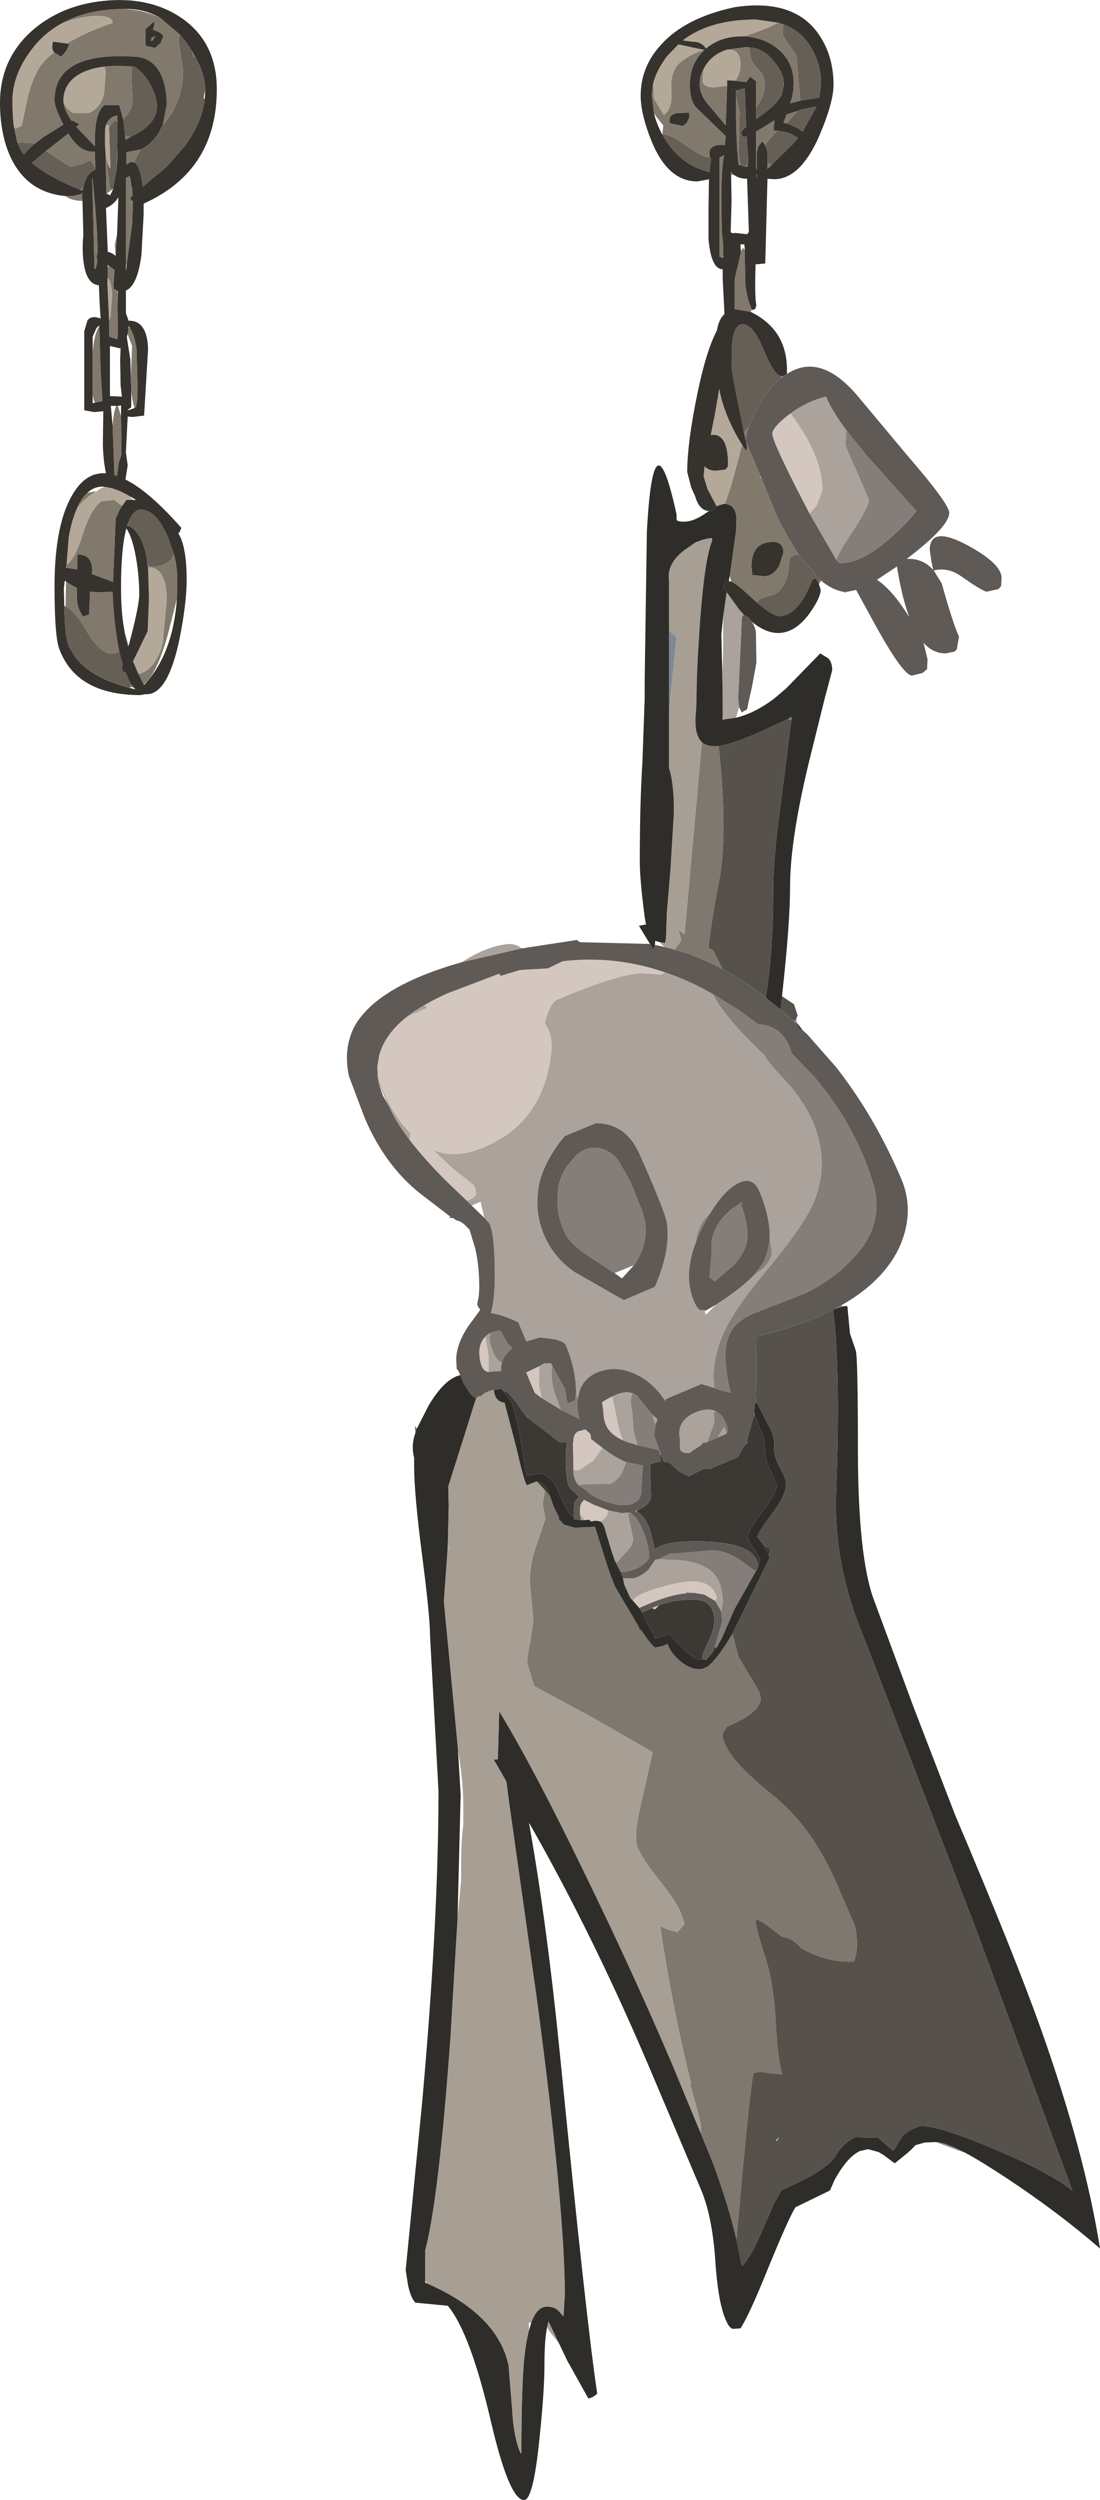 <?xml version="1.0" encoding="UTF-8" standalone="no"?>
<svg xmlns:ffdec="https://www.free-decompiler.com/flash" xmlns:xlink="http://www.w3.org/1999/xlink" ffdec:objectType="shape" height="281.8px" width="124.05px" xmlns="http://www.w3.org/2000/svg">
  <g transform="matrix(1.0, 0.0, 0.0, 1.0, 0.0, 0.0)">
    <path d="M83.9 48.75 L83.4 46.25 Q82.5 41.95 82.5 41.2 L82.55 38.85 Q82.75 36.55 83.75 36.55 84.95 36.55 86.15 39.5 87.35 42.4 88.15 42.4 L88.15 42.6 87.6 43.05 Q86.1 44.5 85.0 46.8 L84.45 48.1 83.9 48.75 M88.35 2.75 Q90.3 3.45 91.4 5.25 92.6 7.15 92.6 9.45 L92.4 11.0 90.25 11.35 89.8 6.2 89.05 5.15 Q88.25 4.1 88.25 3.65 L88.35 2.75 M85.25 12.2 L85.55 11.7 Q86.25 10.65 86.25 9.6 86.25 8.45 85.4 7.7 84.55 6.95 84.55 5.55 L84.55 5.35 Q86.15 5.45 87.3 6.95 88.35 8.2 88.4 9.3 L88.15 10.7 Q87.55 11.8 86.0 12.9 L85.25 13.45 85.25 12.2 M83.0 10.8 L83.0 10.65 83.05 10.2 84.0 9.95 84.0 10.15 84.15 14.3 Q83.6 14.75 83.6 14.95 L83.7 15.4 84.05 15.4 84.2 15.35 84.4 18.1 84.35 18.45 84.1 18.8 83.55 18.65 Q83.25 17.85 83.3 16.25 L83.35 15.55 83.35 13.7 83.4 12.6 83.0 10.8 M88.7 13.9 L89.95 12.5 90.35 12.35 92.1 12.0 90.5 14.85 90.0 14.45 88.7 13.9 M86.3 16.4 Q86.7 15.6 87.7 14.75 88.8 14.85 89.4 15.2 L90.0 15.55 89.35 16.3 87.05 18.55 86.55 18.4 86.55 18.3 86.55 17.1 86.3 16.4 M74.7 15.1 Q75.65 15.2 77.0 16.15 79.2 17.7 79.8 17.7 L80.05 17.7 80.15 17.8 80.2 17.85 80.0 19.4 Q76.75 18.6 74.95 15.6 L74.65 15.1 74.7 15.1 M85.4 67.95 L85.4 67.9 Q85.4 67.4 87.2 67.05 89.0 66.2 89.0 63.05 89.45 62.4 90.1 62.55 L92.5 65.35 92.5 65.45 92.35 65.8 92.0 65.2 91.6 65.35 Q90.05 69.45 87.85 69.45 87.2 69.45 85.4 67.95 M20.3 3.9 L21.1 4.9 21.65 5.75 21.8 6.4 22.0 6.35 Q23.15 8.4 23.15 10.15 L23.0 10.8 22.95 11.1 23.0 11.1 23.1 11.1 Q22.8 13.8 20.85 16.45 L18.9 18.7 16.1 21.05 Q15.8 18.6 15.1 18.3 L15.85 16.85 Q17.05 16.3 17.9 14.95 L18.35 14.1 Q20.65 11.55 20.65 7.9 L20.15 4.75 Q20.15 4.15 20.3 3.9 M1.95 16.05 L4.0 16.15 Q3.1 16.85 2.7 17.45 L2.3 16.85 1.95 16.05 M13.9 13.5 L14.0 13.35 Q14.95 12.25 14.95 11.4 L14.8 8.5 14.9 7.5 15.15 7.5 Q16.3 8.25 17.05 9.7 17.7 10.95 17.7 12.0 17.7 13.8 15.45 15.05 L14.7 15.45 14.1 15.25 13.9 13.5 M5.2 17.0 Q7.8 18.8 8.05 18.8 L9.2 18.5 Q10.05 18.1 10.2 18.05 L10.75 18.9 10.75 19.15 Q9.7 19.5 9.4 21.15 9.15 21.3 9.05 21.4 5.45 19.95 3.6 18.35 L5.2 17.0 M12.3 14.35 L12.9 13.55 13.25 13.7 13.25 16.3 13.15 16.4 13.25 16.85 13.1 19.5 13.0 19.9 12.75 21.3 12.4 21.3 11.9 17.3 11.9 16.7 Q11.95 18.4 12.45 19.0 L12.3 14.35 M14.9 21.25 L14.75 21.05 14.7 20.5 14.7 20.15 14.9 21.25 M10.45 20.2 L10.4 20.25 10.4 20.15 10.4 20.05 10.45 20.2 M14.45 59.25 L14.4 59.1 Q15.0 57.3 16.1 57.45 L16.35 57.5 16.85 57.7 Q18.05 58.4 19.0 60.7 L19.65 62.55 19.5 62.75 Q18.85 63.9 16.85 63.9 L16.6 63.45 16.5 62.7 Q15.95 59.9 14.45 59.25 M7.25 68.3 L7.4 68.35 Q8.45 68.8 9.7 71.0 11.25 73.7 12.65 73.7 L13.45 73.45 13.85 74.95 13.75 75.2 Q13.75 75.6 13.9 75.7 L14.15 75.8 14.75 77.1 14.75 77.15 14.7 77.45 14.65 77.55 Q10.35 76.45 8.55 74.15 L8.5 74.1 7.8 72.95 Q7.3 71.9 7.25 68.3" fill="#665f56" fill-rule="evenodd" stroke="none"/>
    <path d="M84.8 34.9 L84.65 35.15 82.85 34.85 82.85 31.45 83.5 28.7 83.55 28.3 83.8 27.95 84.0 28.15 84.0 28.9 84.05 31.95 Q84.2 33.6 84.8 34.9 M92.6 65.45 L92.35 65.85 92.35 65.8 92.5 65.45 92.5 65.35 92.6 65.45 M81.1 43.9 L81.1 43.85 81.15 43.95 81.1 43.9 M83.7 50.15 L84.05 50.7 84.15 50.8 84.25 50.45 84.15 49.8 85.75 53.65 85.75 53.8 85.85 53.85 87.6 58.15 Q88.9 60.7 90.1 62.55 89.45 62.4 89.0 63.05 89.0 66.2 87.2 67.05 85.4 67.4 85.4 67.9 L85.4 67.95 83.9 66.6 Q82.95 65.75 82.45 65.55 L82.3 64.9 83.0 59.9 83.05 58.25 Q82.85 56.85 81.75 56.8 L82.4 54.9 83.35 51.45 83.55 50.6 83.7 50.15 M84.1 49.7 L83.9 48.75 84.45 48.1 Q84.1 49.05 84.1 49.7 M88.15 42.4 L88.35 42.4 88.15 42.6 88.15 42.4 M88.35 2.75 L88.25 3.65 Q88.25 4.1 89.05 5.15 L89.8 6.2 90.25 11.35 89.1 11.65 Q89.5 10.65 89.5 9.35 89.5 6.95 87.65 5.45 86.05 4.2 83.85 4.1 86.4 3.3 87.75 2.55 L88.35 2.75 M84.55 5.35 L84.55 5.55 Q84.55 6.95 85.4 7.7 86.25 8.45 86.25 9.6 86.25 10.65 85.55 11.7 L85.25 12.2 85.25 9.15 84.6 8.65 84.15 9.25 82.9 9.1 Q83.5 8.4 83.5 7.2 83.5 5.5 81.95 5.6 L84.2 5.3 84.55 5.35 M88.15 10.7 L88.4 9.3 88.4 9.45 88.15 10.7 M82.0 9.65 L81.85 14.15 80.1 12.05 Q78.9 10.8 78.9 9.45 78.9 8.6 79.35 7.75 L79.25 8.65 79.25 9.25 Q79.45 9.85 80.55 9.85 L82.0 9.65 M83.0 10.65 L83.0 10.2 83.05 10.2 83.0 10.65 M84.35 18.45 L84.3 18.8 84.1 18.8 84.35 18.45 M83.55 18.65 L83.3 18.55 Q83.1 17.35 83.0 13.45 L83.0 10.8 83.4 12.6 83.35 13.7 83.35 15.55 83.3 16.25 Q83.25 17.85 83.55 18.65 M88.7 13.9 L88.35 13.85 88.7 12.9 89.95 12.5 88.7 13.9 M86.3 16.4 L86.0 15.95 Q85.45 16.35 85.35 17.25 L85.35 18.3 85.35 19.2 85.25 18.9 85.25 14.85 87.35 13.55 87.25 14.45 Q87.25 14.85 87.35 14.8 L87.4 14.7 87.7 14.75 Q86.7 15.6 86.3 16.4 M87.05 18.55 L86.55 19.05 86.55 18.4 87.05 18.55 M81.4 29.0 L81.15 28.95 81.15 17.75 81.65 17.5 Q81.35 19.1 81.35 22.55 L81.4 26.0 81.55 27.55 81.55 28.9 81.4 29.0 M79.35 5.6 L79.45 5.65 Q77.8 7.1 77.8 9.6 77.8 11.5 78.65 12.25 L81.85 15.35 81.8 15.8 81.75 16.35 Q80.0 16.2 80.0 17.3 L80.05 17.7 79.8 17.7 Q79.2 17.7 77.0 16.15 75.65 15.2 74.7 15.1 L74.8 14.15 74.05 13.2 73.75 12.8 73.5 10.7 73.65 9.45 73.65 9.5 73.75 11.1 74.85 12.95 Q75.9 12.25 75.7 10.05 75.55 7.8 77.0 6.8 77.8 6.2 79.35 5.6 M82.45 19.7 L82.4 19.35 82.75 19.7 82.45 19.7 M85.3 19.75 L85.35 19.6 85.35 20.15 85.3 19.75 M87.85 63.8 L88.35 62.3 Q88.35 60.8 86.55 61.15 84.75 61.45 84.75 63.9 L84.85 64.8 86.1 64.95 Q87.2 64.95 87.85 63.8 M77.6 12.7 L76.35 12.75 Q75.5 12.9 75.5 13.55 L75.55 13.95 75.55 13.9 77.0 14.2 77.45 13.85 77.75 13.2 Q77.75 12.55 77.6 12.7 M20.3 3.9 Q20.15 4.15 20.15 4.75 L20.65 7.9 Q20.65 11.55 18.35 14.1 L18.8 11.8 Q18.8 10.05 18.3 8.75 17.45 6.6 15.4 6.4 6.15 5.75 6.15 11.3 6.15 12.1 7.15 14.05 L4.9 15.45 4.0 16.15 1.95 16.05 1.55 14.25 1.8 14.5 2.45 14.15 3.15 10.85 Q3.6 9.1 4.3 7.85 4.85 6.85 6.1 5.9 L6.9 6.4 7.5 5.7 7.8 5.0 7.5 4.9 9.2 4.0 Q11.05 3.1 12.7 2.6 12.7 1.8 10.95 1.8 9.2 1.8 7.1 2.6 L6.75 2.75 Q9.65 1.05 13.95 1.0 16.2 1.1 18.05 2.0 L20.3 3.9 M15.85 16.85 L15.1 18.3 14.75 18.25 14.25 18.55 14.25 17.15 15.85 16.85 M23.0 11.1 L22.95 11.1 23.0 10.8 23.0 11.1 M22.0 6.35 L21.8 6.4 21.65 5.75 22.0 6.35 M9.3 22.65 Q7.95 22.6 7.4 22.1 L8.2 22.1 9.05 21.9 Q9.2 21.85 9.3 21.75 L9.25 21.95 9.3 22.65 M17.05 4.65 L17.05 4.3 17.35 4.1 17.65 4.15 17.45 4.15 17.25 4.55 17.05 4.65 M17.4 2.8 L17.4 2.4 16.9 2.85 16.4 3.3 16.4 5.15 17.5 5.4 18.1 4.85 18.4 4.15 Q18.4 3.75 17.25 3.35 L17.4 2.8 M11.8 7.5 Q13.15 7.35 14.9 7.5 L14.8 8.5 14.95 11.4 Q14.95 12.25 14.0 13.35 L13.9 13.5 13.45 11.85 11.8 11.85 Q10.7 12.6 10.7 15.9 L10.7 16.5 8.6 14.3 8.95 14.0 8.2 13.6 8.1 13.65 Q7.15 12.3 7.15 11.35 L7.15 11.1 7.2 11.6 Q7.45 12.3 8.3 12.75 L9.95 12.75 Q11.35 12.25 11.75 10.5 L11.9 8.1 11.8 7.5 M14.7 15.45 L14.15 15.8 14.1 15.25 14.7 15.45 M5.2 17.0 L5.85 16.5 7.7 15.05 Q8.95 17.1 10.45 17.1 L10.7 17.1 10.75 18.9 10.2 18.05 Q10.05 18.1 9.2 18.5 L8.05 18.8 Q7.8 18.8 5.2 17.0 M9.4 21.15 L9.3 21.5 9.05 21.4 Q9.15 21.3 9.4 21.15 M13.25 13.7 L12.9 13.55 12.3 14.35 12.25 14.1 11.95 14.1 Q12.3 13.15 13.25 13.0 L13.25 13.7 M11.9 16.7 L11.9 17.3 12.4 21.3 12.75 21.3 12.75 21.35 Q12.55 21.4 12.4 21.55 L12.0 21.85 11.9 17.3 11.8 16.0 11.85 14.5 11.9 14.3 11.9 16.35 11.9 16.7 M13.1 19.5 L13.25 16.85 13.25 16.9 13.25 17.65 13.1 19.5 M14.2 29.95 L14.2 20.05 14.65 19.85 14.7 20.15 14.7 20.5 14.75 21.05 14.9 21.25 14.95 22.05 14.65 22.4 15.0 22.7 14.9 25.25 14.3 29.75 14.2 29.95 M10.4 20.25 L10.45 20.2 Q11.0 25.6 11.0 28.35 L11.0 28.5 10.9 28.9 10.95 29.3 11.0 29.35 10.8 30.3 10.65 30.3 10.4 20.25 M13.05 28.85 L12.95 27.6 13.2 26.4 13.05 28.6 13.05 28.85 M12.25 29.95 L12.55 30.15 12.85 30.4 12.9 30.65 12.8 32.15 12.85 32.6 13.05 32.65 13.15 32.75 13.25 32.8 13.3 33.25 13.25 34.4 13.3 37.8 13.2 38.25 12.35 37.95 12.3 37.45 12.3 36.1 12.45 35.85 12.65 33.15 Q12.55 31.85 12.15 31.25 L12.15 31.3 12.15 30.2 12.25 29.95 M11.25 36.7 L11.3 36.65 11.2 36.75 11.35 41.8 11.55 45.2 10.7 45.4 Q10.5 45.0 10.45 44.35 L10.45 39.85 Q10.6 37.55 11.25 36.7 M14.5 36.95 L14.65 36.95 Q15.2 37.85 15.4 39.35 L15.5 42.95 15.5 44.9 15.35 45.85 15.15 45.95 Q14.9 45.1 14.8 44.1 L14.8 43.85 14.75 42.5 14.9 39.0 14.65 38.35 14.4 37.7 14.4 37.6 14.5 36.95 M13.1 45.75 L13.3 45.75 13.65 46.9 13.7 51.2 13.4 52.15 13.2 53.65 12.9 53.55 12.7 48.0 Q12.8 46.45 13.1 45.75 M9.85 55.55 L10.65 55.4 10.85 55.4 Q9.55 56.15 8.7 57.25 9.2 56.1 9.85 55.55 M14.75 56.35 L14.75 56.25 14.75 56.15 15.0 56.35 14.75 56.35 M7.5 63.7 Q8.55 62.85 9.3 60.3 10.15 57.55 11.4 56.5 L12.9 56.35 13.4 56.75 13.8 57.0 13.55 57.35 13.05 58.45 12.75 65.6 10.35 64.7 10.4 64.2 Q10.35 62.5 8.75 62.5 L8.7 64.2 7.5 64.0 7.5 63.7 M16.6 63.45 L16.85 63.9 Q18.85 63.9 19.5 62.75 L19.65 62.55 Q20.0 64.0 20.0 65.4 L19.95 67.5 18.95 71.45 Q17.7 76.0 16.2 77.15 L15.6 75.95 Q16.8 75.75 17.6 74.35 18.4 73.0 18.4 71.85 L18.8 67.6 Q18.8 63.95 16.7 63.95 L16.7 64.05 16.6 63.45 M7.4 68.35 L7.4 67.95 7.45 65.55 8.15 66.0 8.65 66.25 8.7 67.8 Q8.85 68.85 9.4 69.5 L10.05 69.25 10.15 66.7 11.15 66.75 12.7 66.7 Q12.8 69.55 13.25 72.35 L13.45 73.45 12.65 73.7 Q11.25 73.7 9.7 71.0 8.45 68.8 7.4 68.35 M14.75 77.1 L15.1 77.5 14.7 77.45 14.75 77.15 14.75 77.1 M13.9 70.3 L14.1 71.35 14.5 72.8 14.45 72.9 14.1 71.6 13.9 70.3" fill="#82796d" fill-rule="evenodd" stroke="none"/>
    <path d="M80.8 57.05 L79.8 55.15 79.35 53.7 79.45 52.55 Q79.9 53.05 80.7 53.05 L81.7 52.95 Q82.1 52.8 82.1 52.3 82.1 49.1 80.5 49.0 L80.15 49.05 80.6 46.8 81.1 43.9 81.15 43.95 81.2 44.3 Q81.85 47.2 83.7 50.15 L83.55 50.6 83.35 51.45 82.4 54.9 81.75 56.8 81.6 56.8 80.8 57.05 M83.85 4.1 L83.65 4.1 Q81.25 4.1 79.65 5.45 L79.65 5.5 79.4 5.2 Q78.95 4.7 78.1 4.7 L77.3 4.6 77.0 4.55 Q80.05 2.2 85.25 2.2 L87.75 2.55 Q86.4 3.3 83.85 4.1 M81.95 5.6 Q83.5 5.5 83.5 7.2 83.5 8.4 82.9 9.1 L82.0 9.05 82.0 9.65 80.55 9.85 Q79.45 9.85 79.25 9.25 L79.25 8.65 79.35 7.75 79.65 7.25 Q80.45 6.1 81.95 5.6 M79.35 5.6 Q77.8 6.2 77.0 6.8 75.55 7.8 75.7 10.05 75.9 12.25 74.85 12.95 L73.75 11.1 73.65 9.5 73.65 9.45 Q74.0 7.95 75.25 6.3 L76.5 5.0 78.1 5.35 79.35 5.6 M6.75 2.75 L7.1 2.6 Q9.2 1.8 10.95 1.8 12.7 1.8 12.7 2.6 11.05 3.1 9.2 4.0 L7.5 4.9 6.0 4.7 Q5.9 4.75 5.9 5.5 L6.05 5.85 6.1 5.9 Q4.85 6.85 4.3 7.85 3.6 9.1 3.15 10.85 L2.45 14.15 1.8 14.5 1.55 14.25 Q1.4 13.0 1.4 11.35 1.4 8.45 3.55 5.6 4.85 3.85 6.75 2.75 M11.8 7.5 L11.9 8.1 11.75 10.5 Q11.35 12.25 9.95 12.75 L8.3 12.75 Q7.45 12.3 7.2 11.6 L7.15 11.1 Q7.25 9.8 8.15 8.95 9.35 7.8 11.8 7.5 M11.95 14.1 L12.25 14.1 12.3 14.35 12.45 19.0 Q11.95 18.4 11.9 16.7 L11.9 16.35 11.9 14.3 11.95 14.1 M12.3 36.1 L12.1 31.8 12.15 31.3 12.15 31.25 Q12.55 31.85 12.65 33.15 L12.45 35.85 12.3 36.1 M10.85 55.4 L10.9 55.4 Q11.35 54.95 11.9 54.9 13.05 55.0 14.75 56.0 L14.75 56.15 14.75 56.25 14.75 56.35 14.25 56.35 13.8 57.0 13.4 56.75 12.9 56.35 11.4 56.5 Q10.15 57.55 9.3 60.3 8.55 62.85 7.5 63.7 L7.75 60.55 Q8.1 58.55 8.7 57.25 9.55 56.15 10.85 55.4 M16.7 64.05 L16.7 63.95 Q18.8 63.95 18.8 67.6 L18.4 71.85 Q18.4 73.0 17.6 74.35 16.8 75.75 15.6 75.95 L15.0 74.55 16.65 71.15 16.8 67.45 16.7 64.05" fill="#b4a998" fill-rule="evenodd" stroke="none"/>
    <path d="M89.15 46.6 L89.65 47.3 Q92.75 51.65 92.75 55.25 L92.1 57.0 91.3 57.9 90.65 56.65 Q87.1 49.8 87.1 48.9 87.1 48.2 88.75 46.9 L89.15 46.6 M75.0 109.6 L74.6 109.85 72.4 109.7 Q69.6 109.8 62.8 112.7 62.1 113.0 61.45 115.2 L61.45 115.35 61.9 116.15 Q62.65 117.9 61.55 121.7 60.45 125.4 57.45 127.7 56.15 128.65 54.5 129.35 51.45 130.65 48.9 129.65 L51.0 131.65 53.45 133.6 Q53.75 134.35 53.65 134.7 53.5 135.0 52.8 135.3 L52.65 135.35 50.35 133.15 Q47.8 130.6 46.2 128.5 L46.25 127.75 45.65 127.05 Q43.75 124.8 42.7 121.65 L42.6 121.4 42.55 120.25 42.75 119.0 Q43.4 116.55 45.9 114.6 L48.15 113.6 47.85 113.3 Q49.05 112.6 50.5 111.95 L56.3 109.75 56.45 110.0 58.6 109.35 59.15 109.3 61.8 109.15 63.45 108.35 Q69.3 107.65 75.0 109.6 M69.05 157.4 L69.55 159.8 Q69.75 161.15 70.25 162.35 68.8 161.7 68.35 160.65 68.05 160.0 68.05 159.2 L67.9 158.05 Q68.5 157.65 69.05 157.4 M60.8 154.0 L60.8 156.25 61.1 157.6 60.3 157.0 59.4 154.85 59.45 154.65 60.8 154.0 M64.65 165.55 L64.65 164.45 64.6 162.6 64.65 162.6 Q64.65 161.25 65.65 161.25 66.0 160.95 66.3 161.4 66.65 161.55 66.65 162.1 L66.65 162.2 67.95 163.2 66.9 164.65 65.25 165.75 Q64.8 165.75 64.65 165.55 M65.4 170.65 L65.4 170.15 Q65.4 169.6 65.7 169.25 L65.95 169.1 66.95 169.6 68.6 170.25 Q68.5 171.15 67.7 171.5 L67.2 171.4 66.6 171.5 66.55 171.35 66.3 171.3 65.95 171.35 65.65 171.0 65.4 170.65 M55.1 154.65 Q54.6 154.6 54.35 154.05 54.05 153.35 54.05 152.35 54.1 151.25 54.75 150.65 L54.75 150.7 55.1 152.8 55.1 154.65 M73.55 181.25 L73.75 181.15 74.3 180.95 73.95 181.35 73.8 181.4 73.55 181.25 M71.35 180.4 Q72.0 179.5 75.65 178.6 80.25 177.45 80.85 180.15 L80.65 180.45 79.45 179.75 78.35 179.55 77.4 179.4 77.35 179.55 77.35 179.6 Q75.2 179.8 72.1 181.25 L71.35 180.4" fill="#d3c7c0" fill-rule="evenodd" stroke="none"/>
    <path d="M83.35 79.7 L83.0 80.9 81.6 81.1 81.5 80.75 81.5 78.75 81.45 75.85 81.55 73.75 81.55 69.5 81.95 66.75 83.4 68.75 83.9 69.3 Q83.65 69.35 83.65 70.05 L83.25 78.75 83.25 78.8 83.35 79.7 M51.75 154.65 L51.65 154.45 51.7 154.55 51.75 154.65 M54.15 147.65 L53.8 147.1 53.8 146.95 54.0 146.05 53.85 146.85 53.85 147.15 54.15 147.65 M52.1 108.45 Q54.6 106.8 56.95 106.45 58.05 106.25 58.85 106.9 L52.1 108.45 M91.3 57.9 L92.1 57.0 92.75 55.25 Q92.75 51.65 89.65 47.3 L89.15 46.6 Q90.95 45.25 93.15 44.7 93.85 46.35 95.45 48.5 L95.35 50.05 Q95.35 50.45 96.7 53.3 L98.0 56.35 Q98.0 57.15 95.8 60.45 94.8 61.95 94.3 63.1 L91.3 57.9 M52.65 135.35 L52.8 135.3 Q53.5 135.0 53.65 134.7 53.75 134.35 53.45 133.6 L51.0 131.65 48.9 129.65 Q51.45 130.65 54.5 129.35 56.15 128.65 57.45 127.7 60.45 125.4 61.55 121.7 62.65 117.9 61.9 116.15 L61.45 115.35 61.45 115.2 Q62.1 113.0 62.8 112.7 69.6 109.8 72.4 109.7 L74.6 109.85 75.0 109.6 Q77.7 110.5 80.4 112.05 81.55 114.45 85.9 118.65 L86.25 118.95 Q86.55 119.7 88.65 121.9 L89.2 122.5 Q90.75 124.4 91.65 126.4 93.65 131.2 91.7 135.65 90.6 138.2 86.45 143.2 L85.55 144.3 Q82.3 148.3 81.3 151.0 80.25 153.65 80.55 156.45 L79.1 156.0 75.1 157.7 75.0 157.9 Q73.75 155.95 71.9 155.0 69.8 153.95 67.95 154.5 66.0 155.0 65.35 156.8 L65.15 157.7 64.95 157.05 Q65.0 154.5 63.8 151.6 63.6 151.2 62.5 150.95 L60.9 150.75 59.35 151.2 58.45 149.05 Q56.7 148.2 55.35 148.0 55.8 146.6 55.8 143.65 55.8 139.3 55.2 137.9 L54.6 137.25 54.6 137.2 54.2 135.45 53.4 135.8 53.2 135.9 52.65 135.35 M47.85 113.3 L48.15 113.6 45.9 114.6 Q46.75 113.9 47.85 113.3 M42.6 121.4 L42.7 121.65 Q43.75 124.8 45.65 127.05 L46.25 127.75 46.2 128.5 Q44.6 126.4 43.9 124.75 L43.65 124.35 42.7 122.05 42.6 121.4 M72.0 129.8 L71.45 128.85 Q69.9 126.6 67.2 126.6 L63.7 128.05 Q62.7 129.2 62.05 130.4 60.8 132.5 60.65 134.6 60.4 136.9 61.35 139.2 62.45 141.75 64.75 143.35 L70.35 146.55 73.85 145.05 Q75.55 141.15 75.25 138.25 L75.2 137.8 Q75.05 136.85 73.1 132.3 L72.0 129.8 M80.1 136.75 Q78.85 137.85 78.55 139.55 L78.5 139.95 78.45 140.1 Q77.05 143.8 78.25 146.65 78.6 147.45 78.9 147.65 L79.55 147.7 79.5 147.9 79.6 148.2 80.75 147.05 Q83.4 145.35 84.85 143.9 L85.1 143.65 Q86.8 142.6 87.05 141.3 L86.8 139.5 Q86.85 137.2 85.65 134.3 84.9 132.55 83.3 133.35 81.8 134.05 80.25 136.5 L80.1 136.75 M73.55 159.45 L74.15 159.95 73.95 160.55 73.8 160.25 73.55 159.45 M71.35 157.05 Q70.95 157.8 71.3 159.15 L71.45 161.25 71.9 162.9 70.75 162.55 70.25 162.35 Q69.75 161.15 69.55 159.8 L69.05 157.4 Q70.45 156.7 71.35 157.05 M79.75 162.55 L79.45 162.65 79.45 162.5 79.05 162.9 77.7 163.8 Q76.9 163.8 76.7 163.4 L76.65 162.95 76.7 162.35 Q76.2 160.3 78.2 159.3 79.75 158.6 80.7 159.05 L80.5 159.25 80.55 159.8 80.55 160.05 80.55 160.4 79.75 162.55 M81.95 161.55 L81.75 161.7 80.9 162.05 81.65 160.85 81.7 161.0 81.95 161.55 M60.8 154.0 L61.3 153.7 62.1 153.65 62.2 153.8 62.3 154.0 Q62.0 155.1 62.55 157.0 L63.25 158.9 61.1 157.6 60.8 156.25 60.8 154.0 M67.95 163.2 L68.5 163.6 Q69.6 164.4 70.6 164.8 L70.4 165.35 Q70.0 166.65 68.85 167.25 L65.6 167.3 65.25 167.4 Q64.75 166.9 64.65 165.95 L64.65 165.55 Q64.8 165.75 65.25 165.75 L66.9 164.65 67.95 163.2 M65.5 171.35 L65.4 170.65 65.65 171.0 65.95 171.35 65.5 171.35 M65.7 169.25 L65.85 169.05 65.95 169.1 65.7 169.25 M68.6 170.25 L70.1 170.55 70.95 170.5 71.2 170.6 70.8 170.55 71.4 173.45 Q71.4 174.25 70.45 175.1 L69.5 176.2 69.35 175.95 69.0 174.95 68.3 172.65 Q68.1 171.75 67.7 171.5 68.5 171.15 68.6 170.25 M70.25 177.9 L71.45 177.9 Q72.3 177.7 73.15 176.9 L73.9 175.8 74.25 175.75 75.25 175.8 Q79.1 175.8 80.55 177.45 81.5 178.55 81.5 180.6 L81.35 181.65 80.65 180.45 80.85 180.15 Q80.25 177.45 75.65 178.6 72.0 179.5 71.35 180.4 L71.15 180.2 70.95 179.85 70.35 178.5 70.35 178.35 70.25 177.9 M71.9 170.45 L71.6 170.35 71.8 170.3 71.9 170.45 M56.6 153.6 L56.5 154.1 56.5 154.55 55.45 154.6 55.1 154.65 55.1 152.8 54.75 150.7 54.75 150.65 Q54.95 150.4 55.3 150.25 55.05 151.05 55.55 152.25 55.95 153.2 56.3 153.4 L56.6 153.6 M59.4 154.85 L59.3 154.7 59.45 154.65 59.4 154.85 M80.5 185.8 L80.6 185.65 80.5 185.8 M77.35 179.55 L77.4 179.4 78.35 179.55 77.6 179.55 77.4 179.55 77.35 179.55" fill="#aba29c" fill-rule="evenodd" stroke="none"/>
    <path d="M95.55 66.7 L95.25 66.8 95.1 66.7 95.5 66.7 95.55 66.7 M94.3 63.1 Q94.8 61.95 95.8 60.45 98.0 57.15 98.0 56.35 L96.7 53.3 Q95.35 50.45 95.35 50.05 L95.45 48.5 97.7 51.3 103.35 57.6 Q102.25 59.05 100.35 60.7 97.15 63.5 94.7 63.5 L94.3 63.1 M64.95 157.05 L65.15 157.7 Q65.0 158.7 65.35 159.95 L63.25 158.9 62.55 157.0 Q62.0 155.1 62.3 154.0 L62.9 155.1 63.7 156.5 63.9 157.65 Q63.9 158.0 64.15 158.15 L64.85 157.85 64.95 157.05 M80.55 156.45 Q80.25 153.65 81.3 151.0 82.3 148.3 85.55 144.3 L86.45 143.2 Q90.6 138.2 91.7 135.65 93.65 131.2 91.65 126.4 90.75 124.4 89.2 122.5 L88.65 121.9 Q86.55 119.7 86.25 118.95 L85.9 118.65 Q81.55 114.45 80.4 112.05 L83.4 113.9 85.5 115.45 Q88.4 115.6 89.3 118.75 L91.85 121.4 Q95.25 125.4 97.25 130.05 98.55 133.15 98.8 134.85 99.15 138.3 96.9 141.05 94.4 144.05 90.85 145.75 L89.1 146.45 85.5 147.85 Q82.95 148.8 82.25 150.45 81.3 152.5 82.4 157.0 L80.9 156.6 80.55 156.45 M69.3 143.5 L66.45 141.65 Q64.15 140.15 63.6 138.75 62.55 136.35 63.0 133.8 L63.0 133.6 Q63.3 132.4 63.9 131.5 L64.95 130.25 Q66.4 128.95 68.05 129.55 68.95 129.85 69.7 130.75 L71.05 133.1 72.45 136.55 72.75 137.7 Q73.1 140.35 71.5 142.6 L69.3 143.5 M80.25 141.2 L80.25 139.85 Q80.75 137.2 83.7 135.5 L83.6 135.8 Q84.4 138.2 84.3 139.55 84.15 141.1 82.7 142.65 L80.6 144.45 80.0 143.95 80.25 141.2 M78.5 139.95 L78.55 139.55 Q78.85 137.85 80.1 136.75 79.05 138.45 78.5 139.95 M86.8 139.5 L87.05 141.3 Q86.8 142.6 85.1 143.65 L85.95 142.5 Q86.7 141.15 86.8 139.5 M71.35 157.05 Q71.8 157.2 72.1 157.65 L73.55 159.45 73.8 160.25 73.95 160.55 73.75 161.75 74.55 164.0 74.4 163.95 74.3 163.45 71.9 162.9 71.45 161.25 71.3 159.15 Q70.95 157.8 71.35 157.05 M79.75 162.55 L80.55 160.4 80.55 160.05 80.55 159.8 80.5 159.25 80.7 159.05 Q81.4 159.35 81.8 160.3 82.15 161.05 82.0 161.45 L81.95 161.55 81.7 161.0 81.65 160.85 80.9 162.05 79.75 162.55 M70.6 164.8 L72.3 165.15 72.5 165.15 72.35 167.4 72.35 167.85 Q72.35 169.65 70.35 169.65 69.25 169.65 67.8 169.05 66.7 168.6 66.1 168.0 L65.25 167.4 65.6 167.3 68.85 167.25 Q70.0 166.65 70.4 165.35 L70.6 164.8 M71.2 170.6 Q71.85 171.0 72.5 172.5 73.2 174.25 73.2 175.5 73.2 175.95 72.15 176.6 71.15 177.2 70.0 177.2 L69.65 176.55 69.5 176.2 70.45 175.1 Q71.4 174.25 71.4 173.45 L70.8 170.55 71.2 170.6 M74.25 175.75 L75.5 175.15 80.4 174.75 Q81.8 174.75 83.55 175.9 L85.05 177.0 85.3 177.0 82.85 181.35 81.4 184.65 80.8 185.75 80.6 185.65 81.45 182.75 81.35 181.65 81.5 180.6 Q81.5 178.55 80.55 177.45 79.1 175.8 75.25 175.8 L74.25 175.75 M55.3 150.25 L55.5 150.15 56.3 149.95 56.5 150.1 57.25 151.4 57.8 152.0 Q56.85 152.65 56.6 153.6 L56.3 153.4 Q55.95 153.2 55.55 152.25 55.05 151.05 55.3 150.25" fill="#847d79" fill-rule="evenodd" stroke="none"/>
    <path d="M81.05 84.1 Q82.1 94.2 81.1 99.3 80.25 103.55 79.9 106.85 L80.45 107.15 81.5 109.25 Q78.85 107.8 76.1 107.05 L76.1 107.0 76.55 106.4 76.85 105.95 76.5 104.85 77.2 105.3 79.05 84.8 79.15 83.65 Q79.65 84.1 80.5 84.1 L81.05 84.1 M61.45 167.95 L62.05 168.7 62.45 169.85 63.05 171.05 63.0 171.2 63.6 171.85 64.8 172.2 66.0 172.15 67.1 172.1 68.2 175.6 Q68.85 177.7 69.45 179.0 L71.85 183.05 72.15 183.75 72.3 183.75 Q73.65 185.7 73.9 185.7 L74.7 185.55 Q74.95 185.45 75.3 185.3 75.5 186.1 76.5 187.05 77.7 188.15 78.9 188.15 L79.25 188.1 79.35 188.1 79.8 187.85 Q80.9 187.0 82.6 184.15 L83.05 185.85 83.3 186.8 85.5 190.45 Q85.9 191.35 85.75 191.8 85.3 193.25 82.0 194.6 L81.5 195.4 Q81.4 195.8 81.8 196.65 82.7 198.8 87.15 202.35 91.65 205.95 94.45 212.55 L96.4 217.05 Q96.95 219.45 96.3 221.1 93.45 221.3 90.35 219.6 89.45 218.5 88.2 218.3 L87.2 217.55 Q85.45 216.2 85.25 216.4 85.05 216.7 86.2 220.3 87.3 223.5 87.5 228.35 87.7 231.85 88.2 233.8 L86.7 233.7 Q85.6 233.4 85.0 233.7 84.8 233.75 83.8 244.1 L83.05 252.45 Q82.15 248.55 80.35 243.7 L79.0 240.4 79.05 240.3 79.05 239.7 Q79.05 239.2 77.85 235.05 L77.95 234.9 Q75.75 226.05 74.45 217.1 L75.35 217.5 76.4 217.8 77.2 216.85 76.8 215.65 Q76.25 214.3 74.4 212.0 72.5 209.6 71.95 208.35 71.4 207.05 72.2 203.7 L73.6 197.5 67.0 193.7 60.25 190.05 59.45 187.45 Q59.45 186.7 59.8 185.05 L60.15 182.65 59.75 178.35 Q59.75 176.0 60.65 173.75 L61.5 171.2 61.2 169.5 61.45 167.95 M76.8 235.1 L76.85 235.1 76.9 235.35 76.8 235.1 M73.85 184.55 L73.9 184.65 73.8 184.6 73.85 184.55" fill="#7e786f" fill-rule="evenodd" stroke="none"/>
    <path d="M89.8 114.85 L89.85 115.25 89.75 115.15 89.85 115.35 89.85 115.4 89.5 115.1 89.8 114.85 M94.85 147.15 L94.95 147.2 95.05 147.25 94.6 147.4 94.15 147.55 94.85 147.15 M95.6 147.55 L95.6 147.65 95.6 147.55 M108.85 242.65 L108.25 242.45 105.55 241.45 105.6 241.45 Q106.65 241.5 108.85 242.65 M102.7 242.35 L102.35 242.65 102.65 242.4 102.7 242.35 M99.7 242.95 L99.1 242.6 99.15 242.6 99.7 242.95 M89.25 81.15 L88.85 81.05 89.25 80.8 89.25 81.15 M78.5 61.2 L78.45 61.3 78.2 61.3 78.35 61.2 78.5 61.2 M75.45 71.05 L76.2 71.75 76.3 71.7 75.6 78.75 75.55 79.4 75.45 80.75 75.45 71.05" fill="#808894" fill-rule="evenodd" stroke="none"/>
    <path d="M88.2 112.3 L89.55 113.2 89.95 114.45 89.85 114.7 89.8 114.85 89.5 115.1 88.05 113.8 88.2 112.3 M104.25 241.5 L104.2 241.5 103.4 241.75 104.25 241.5 M103.05 242.0 L102.7 242.35 102.65 242.4 103.05 242.0 M99.1 242.6 L99.0 242.55 99.15 242.6 99.1 242.6 M81.05 84.1 Q82.65 83.85 85.6 82.55 L88.85 81.05 89.25 81.15 88.05 90.6 Q87.2 96.6 87.2 100.6 87.2 107.35 86.35 112.45 L86.3 112.4 Q83.95 110.55 81.5 109.25 L80.45 107.15 79.9 106.85 Q80.25 103.55 81.1 99.3 82.1 94.2 81.05 84.1 M84.0 162.85 L84.25 162.3 84.3 162.75 84.0 162.85 M85.0 159.6 L85.05 159.15 85.15 159.6 85.05 159.6 85.0 159.6 M85.2 158.2 L85.25 157.15 85.3 150.65 Q89.3 149.7 92.4 148.35 L93.95 147.6 94.15 149.4 Q94.75 156.3 94.3 168.15 93.95 176.4 97.5 184.75 L110.05 217.4 120.95 246.95 Q118.25 244.75 111.55 242.0 104.8 239.2 103.45 239.75 102.05 240.35 101.7 240.9 L100.75 242.45 99.0 240.95 96.5 240.9 Q95.1 241.5 94.2 243.05 93.25 244.65 88.15 246.85 L87.65 247.75 87.35 248.25 86.05 251.2 Q84.75 254.35 83.7 255.4 L83.6 255.2 83.05 252.45 83.8 244.1 Q84.8 233.75 85.0 233.7 85.6 233.4 86.7 233.7 L88.2 233.8 Q87.7 231.85 87.5 228.35 87.3 223.5 86.2 220.3 85.05 216.7 85.25 216.4 85.45 216.2 87.2 217.55 L88.2 218.3 Q89.45 218.5 90.35 219.6 93.45 221.3 96.3 221.1 96.95 219.45 96.4 217.05 L94.45 212.55 Q91.65 205.95 87.15 202.35 82.7 198.8 81.8 196.65 81.4 195.8 81.5 195.4 L82.0 194.6 Q85.3 193.25 85.75 191.8 85.9 191.35 85.5 190.45 L83.3 186.8 83.05 185.85 82.6 184.15 86.75 175.65 86.7 175.25 86.85 174.8 86.75 174.45 86.25 174.3 86.2 174.3 86.1 174.15 85.4 173.25 Q85.4 172.85 87.05 170.65 88.65 168.5 88.65 167.3 88.65 166.7 87.9 165.35 87.2 164.1 87.3 162.75 87.35 161.8 86.55 160.45 L85.35 158.1 85.2 158.2 M87.55 241.2 L87.55 241.35 87.6 241.3 87.9 240.9 87.55 241.2" fill="#56524b" fill-rule="evenodd" stroke="none"/>
    <path d="M63.05 264.15 L61.95 262.75 61.7 262.3 61.85 261.65 63.05 264.15 M78.2 61.3 L78.45 61.3 78.5 61.2 78.55 61.1 Q79.45 60.7 80.3 60.65 L80.3 61.0 Q79.4 63.1 78.85 71.45 78.55 75.95 78.55 78.75 L78.5 80.1 Q78.35 81.3 78.5 82.25 78.65 83.15 79.15 83.65 L79.05 84.8 77.2 105.3 76.5 104.85 76.85 105.95 76.55 106.4 76.1 107.0 76.1 107.05 74.95 106.75 74.75 106.6 74.4 106.2 75.0 106.3 75.1 105.75 75.2 102.9 75.6 98.15 76.0 91.55 Q76.0 88.25 75.45 86.6 L75.45 80.75 75.55 79.4 75.6 78.75 76.3 71.7 76.2 71.75 75.45 71.05 75.45 65.45 Q75.15 63.65 77.05 62.1 L78.2 61.3 M61.45 167.95 L61.2 169.5 61.5 171.2 60.65 173.75 Q59.75 176.0 59.75 178.35 L60.15 182.65 59.8 185.05 Q59.45 186.7 59.45 187.45 L60.25 190.05 67.0 193.7 73.6 197.5 72.2 203.7 Q71.4 207.05 71.95 208.35 72.5 209.6 74.4 212.0 76.25 214.3 76.8 215.65 L77.2 216.85 76.4 217.8 75.35 217.5 74.45 217.1 Q75.75 226.05 77.95 234.9 L77.85 235.05 Q79.05 239.2 79.05 239.7 L79.05 240.3 79.0 240.4 76.9 235.35 76.85 235.1 76.8 235.1 75.85 232.8 Q71.45 222.45 65.9 211.1 60.3 199.5 56.3 192.9 L56.15 198.3 55.7 198.35 57.05 200.7 57.45 203.4 60.55 225.35 Q63.7 249.0 63.7 258.7 L63.55 261.1 63.0 260.5 Q62.55 260.0 61.7 260.0 60.55 260.0 59.9 261.85 L59.65 261.75 59.65 262.7 Q59.25 264.25 59.05 266.65 58.8 270.25 58.8 276.6 L58.65 276.4 Q57.9 274.6 57.75 271.55 L57.35 266.65 Q56.15 260.9 48.2 257.4 L47.95 257.1 47.95 253.65 Q49.5 247.75 50.8 229.6 L51.6 216.2 52.0 211.95 52.0 210.0 Q52.0 207.45 52.25 205.7 L52.25 203.45 Q52.25 200.95 51.65 197.25 L51.0 190.35 50.05 180.5 50.45 175.0 50.45 174.95 50.8 174.35 50.5 174.05 50.6 169.75 50.55 167.55 52.35 161.85 53.7 157.55 54.1 157.35 54.2 157.4 Q54.55 157.0 55.3 156.75 L55.7 156.65 Q55.8 158.0 56.9 158.1 L58.25 163.25 Q59.2 167.4 59.45 167.4 L59.95 167.2 60.45 167.0 60.55 167.0 61.45 167.95" fill="#a79f94" fill-rule="evenodd" stroke="none"/>
    <path d="M50.5 174.05 L50.8 174.35 50.45 174.95 50.45 175.0 50.5 174.05" fill="#9fa9b8" fill-rule="evenodd" stroke="none"/>
    <path d="M46.85 161.5 L46.8 160.7 47.0 161.05 46.85 161.5" fill="#596068" fill-rule="evenodd" stroke="none"/>
    <path d="M74.55 164.0 L74.65 164.2 74.85 164.75 Q75.55 164.8 75.8 165.15 L76.65 165.9 77.7 166.4 79.35 165.55 80.1 165.55 83.2 164.25 84.0 162.85 84.3 162.75 84.25 162.3 85.0 159.6 85.05 159.6 85.15 159.6 85.65 160.95 Q86.25 162.05 86.25 163.2 86.3 164.85 86.95 165.9 L87.6 167.4 Q87.6 168.2 86.0 170.35 84.35 172.55 84.35 173.15 84.35 173.85 85.05 174.55 L85.7 175.65 85.5 176.6 85.5 176.45 Q85.15 173.9 79.3 173.75 74.95 173.65 73.85 174.65 L73.35 172.6 Q72.8 170.9 71.9 170.45 L71.8 170.3 72.6 169.85 Q73.4 169.3 73.4 168.7 L73.4 168.4 73.3 165.25 73.3 165.05 73.55 164.95 74.5 164.7 74.55 164.7 74.5 164.55 74.4 163.95 74.55 164.0 M56.6 156.65 L57.25 156.95 58.05 157.85 59.3 159.6 59.4 159.75 59.65 159.9 63.15 162.6 63.95 162.6 Q63.8 163.2 63.8 164.15 63.8 166.9 64.25 167.7 L65.3 168.7 64.8 169.3 64.7 170.45 64.7 171.0 64.5 170.9 Q64.05 170.65 63.0 168.2 62.1 166.1 60.8 166.1 L59.4 166.35 58.55 161.4 57.95 158.85 Q57.8 158.1 57.45 157.75 L57.45 157.65 56.7 156.75 56.6 156.65 M62.05 168.7 L61.45 167.95 60.55 167.0 Q61.35 167.05 61.85 168.15 L62.05 168.7 M79.8 187.85 L79.35 188.1 79.25 188.1 79.8 187.85 M72.3 183.75 L72.15 183.75 71.85 183.05 72.0 183.3 72.3 183.75 M72.9 164.55 L73.05 164.7 72.9 164.7 72.6 164.8 72.9 164.55 M80.6 185.65 L80.8 185.75 80.25 186.4 80.5 185.8 80.6 185.65 M73.55 181.25 L73.8 181.4 73.95 181.35 74.3 180.95 Q75.9 180.3 78.2 180.3 80.55 180.3 80.55 182.7 80.55 183.65 79.9 185.05 79.2 186.45 79.2 186.75 L79.25 187.05 78.9 187.05 Q78.3 187.05 76.9 185.65 L75.45 184.2 74.0 184.65 73.9 184.65 73.85 184.55 72.9 182.75 72.9 182.7 72.4 181.75 73.55 181.25 M77.35 179.6 L77.35 179.55 77.4 179.55 77.6 179.55 77.35 179.6 M86.2 174.3 L86.25 174.3 86.75 174.45 86.85 174.8 86.7 175.25 86.2 174.3" fill="#3c3935" fill-rule="evenodd" stroke="none"/>
    <path d="M79.95 57.6 Q78.85 57.55 78.4 55.95 L77.95 54.95 77.5 53.2 Q77.5 49.9 78.65 44.35 79.65 39.5 80.85 37.25 81.05 36.0 81.7 35.4 L81.5 31.45 81.5 30.35 Q80.2 30.35 79.9 26.95 L79.9 23.45 79.95 20.2 79.75 20.25 78.65 20.45 Q75.3 20.45 73.45 15.85 72.25 12.85 72.25 10.8 72.25 7.6 74.45 5.15 77.2 2.0 82.9 0.8 89.7 -0.2 92.45 4.05 94.0 6.4 94.0 9.55 94.0 11.55 92.4 15.3 90.25 20.2 87.3 20.2 L86.55 20.15 86.3 29.7 85.2 29.8 85.2 30.2 Q85.1 33.45 85.3 34.45 L85.15 34.85 84.8 34.95 84.8 34.9 Q84.2 33.6 84.05 31.95 L84.0 28.9 84.0 28.15 83.95 27.65 83.95 27.55 83.5 27.55 83.55 28.3 83.5 28.7 82.85 31.45 82.85 34.85 84.65 35.15 84.75 35.2 Q88.75 37.2 88.75 41.7 L88.75 42.15 88.7 42.2 88.6 42.2 88.35 42.4 88.15 42.4 Q87.35 42.4 86.15 39.5 84.95 36.55 83.75 36.55 82.75 36.55 82.55 38.85 L82.5 41.2 Q82.5 41.95 83.4 46.25 L83.9 48.75 84.1 49.7 84.15 49.8 84.25 50.45 84.15 50.8 84.05 50.7 83.7 50.15 Q81.85 47.2 81.2 44.3 L81.15 43.95 81.1 43.85 81.1 43.9 80.6 46.8 80.15 49.05 80.5 49.0 Q82.1 49.1 82.1 52.3 82.1 52.8 81.7 52.95 L80.7 53.05 Q79.9 53.05 79.45 52.55 L79.35 53.7 79.8 55.15 80.8 57.05 80.3 57.6 80.05 57.6 79.95 57.6 M92.35 65.85 L92.55 66.45 Q92.55 67.4 91.25 69.2 89.65 71.35 87.75 71.35 86.35 71.35 84.8 70.1 L84.75 70.05 84.45 69.65 83.9 69.3 83.4 68.75 81.95 66.75 81.7 66.4 81.6 66.35 Q81.6 65.45 82.15 65.5 L82.2 65.5 82.45 65.55 Q82.95 65.75 83.9 66.6 L85.4 67.95 Q87.2 69.45 87.85 69.45 90.05 69.45 91.6 65.35 L92.0 65.2 92.35 65.8 92.35 65.85 M90.25 11.35 L92.4 11.0 92.6 9.45 Q92.6 7.15 91.4 5.25 90.3 3.45 88.35 2.75 L87.75 2.55 85.25 2.2 Q80.05 2.2 77.0 4.55 L77.3 4.6 78.1 4.7 Q78.95 4.7 79.4 5.2 L79.65 5.5 79.65 5.45 Q81.25 4.1 83.65 4.1 L83.85 4.1 Q86.05 4.2 87.65 5.45 89.5 6.95 89.5 9.35 89.5 10.65 89.1 11.65 L90.25 11.35 M84.55 5.35 L84.2 5.3 81.95 5.6 Q80.45 6.1 79.65 7.25 L79.35 7.75 Q78.9 8.6 78.9 9.45 78.9 10.8 80.1 12.05 L81.85 14.15 82.0 9.65 82.0 9.05 82.9 9.1 84.15 9.25 84.6 8.65 85.25 9.15 85.25 12.2 85.25 13.45 86.0 12.9 Q87.55 11.8 88.15 10.7 L88.4 9.45 88.4 9.3 Q88.35 8.2 87.3 6.95 86.15 5.45 84.55 5.35 M83.0 10.65 L83.0 10.8 83.0 13.45 Q83.1 17.35 83.3 18.55 L83.55 18.65 84.1 18.8 84.3 18.8 84.35 18.45 84.4 18.1 84.2 15.35 84.05 15.4 83.7 15.4 83.6 14.95 Q83.6 14.75 84.15 14.3 L84.0 10.15 84.0 9.95 83.05 10.2 83.0 10.2 83.0 10.65 M89.95 12.5 L88.7 12.9 88.35 13.85 88.7 13.9 90.0 14.45 90.5 14.85 92.1 12.0 90.35 12.35 89.95 12.5 M87.7 14.75 L87.4 14.7 87.35 14.8 Q87.25 14.85 87.25 14.45 L87.35 13.55 85.25 14.85 85.25 18.9 85.35 19.2 85.35 18.3 85.35 17.25 Q85.45 16.35 86.0 15.95 L86.3 16.4 86.55 17.1 86.55 18.3 86.55 18.4 86.55 19.05 87.05 18.55 89.35 16.3 90.0 15.55 89.4 15.2 Q88.8 14.85 87.7 14.75 M81.55 28.9 L81.55 27.55 81.4 26.0 81.35 22.55 Q81.35 19.1 81.65 17.5 L81.15 17.75 81.15 28.95 81.4 29.0 81.55 29.05 81.55 28.9 M80.05 17.7 L80.0 17.3 Q80.0 16.2 81.75 16.35 L81.8 15.8 81.85 15.35 78.65 12.25 Q77.8 11.5 77.8 9.6 77.8 7.1 79.45 5.65 L79.35 5.6 78.1 5.35 76.5 5.0 75.25 6.3 Q74.0 7.95 73.65 9.45 L73.5 10.7 73.75 12.8 Q74.05 13.95 74.65 15.1 L74.95 15.6 Q76.75 18.6 80.0 19.4 L80.2 17.85 80.15 17.8 80.05 17.7 M85.3 19.75 L85.35 20.15 85.35 19.6 85.3 19.75 M82.75 19.7 L82.4 19.35 82.45 19.7 82.5 22.7 82.4 26.2 82.7 26.3 82.85 26.25 84.25 26.4 84.45 26.15 84.25 20.15 Q83.35 20.15 82.75 19.7 M87.85 63.8 Q87.2 64.95 86.1 64.95 L84.85 64.8 84.75 63.9 Q84.75 61.45 86.55 61.15 88.35 60.8 88.35 62.3 L87.85 63.8 M77.6 12.7 Q77.75 12.55 77.75 13.2 L77.45 13.85 77.0 14.2 75.55 13.9 75.55 13.95 75.5 13.55 Q75.5 12.9 76.35 12.75 L77.6 12.7 M21.65 5.75 L21.1 4.9 20.3 3.9 18.05 2.0 Q16.3 1.0 14.2 1.0 L13.95 1.0 Q9.65 1.05 6.75 2.75 4.85 3.85 3.55 5.6 1.4 8.45 1.4 11.35 1.4 13.0 1.55 14.25 L1.95 16.05 2.3 16.85 2.7 17.45 Q3.1 16.85 4.0 16.15 L4.9 15.45 7.15 14.05 Q6.15 12.1 6.15 11.3 6.15 5.75 15.4 6.4 17.45 6.6 18.3 8.75 18.8 10.05 18.8 11.8 L18.35 14.1 17.9 14.95 Q17.05 16.3 15.85 16.85 L14.25 17.15 14.25 18.55 14.75 18.25 15.1 18.3 Q15.8 18.6 16.1 21.05 L18.9 18.7 20.85 16.45 Q22.8 13.8 23.1 11.1 L23.15 10.2 23.15 10.15 Q23.15 8.4 22.0 6.35 L21.65 5.75 M7.4 22.1 Q2.9 21.7 1.05 17.4 0.0 14.9 0.0 11.6 0.0 6.55 3.8 3.3 7.25 0.4 12.25 0.05 17.2 -0.3 20.65 2.15 24.45 4.9 24.45 10.05 24.45 19.25 16.2 22.95 L16.2 24.15 15.95 28.75 Q15.5 32.2 14.2 32.75 L14.2 34.4 14.2 35.3 14.5 36.15 Q16.6 36.1 16.7 39.35 L16.25 46.85 14.95 47.0 14.4 46.95 14.2 51.0 14.4 52.45 14.15 54.05 Q16.85 55.4 20.45 59.5 L20.2 60.1 20.05 60.0 20.35 60.55 Q21.05 62.15 21.05 65.3 21.05 68.0 20.25 72.0 18.95 78.25 16.55 78.25 L16.35 78.25 15.85 78.35 Q8.55 78.35 6.65 73.05 6.15 71.55 6.15 66.1 6.15 58.95 8.3 55.55 9.75 53.2 11.95 53.35 11.65 51.95 11.6 50.1 L11.65 46.35 10.65 46.45 9.5 46.25 9.5 37.35 9.85 36.15 Q10.25 35.5 11.35 35.9 L11.25 34.45 11.15 32.15 Q9.7 32.05 9.4 29.35 9.25 27.95 9.4 26.5 L9.3 22.65 9.25 21.95 9.3 21.75 Q9.2 21.85 9.05 21.9 L8.2 22.1 7.4 22.1 M17.4 2.8 L17.25 3.35 Q18.4 3.75 18.4 4.15 L18.1 4.85 17.5 5.4 16.4 5.15 16.4 3.3 16.9 2.85 17.4 2.4 17.4 2.8 M17.05 4.65 L17.25 4.55 17.45 4.15 17.65 4.15 17.35 4.1 17.05 4.3 17.05 4.65 M7.5 4.9 L7.8 5.0 7.5 5.7 6.9 6.4 6.1 5.9 6.05 5.85 5.9 5.5 Q5.9 4.75 6.0 4.7 L7.5 4.9 M14.9 7.5 Q13.15 7.35 11.8 7.5 9.35 7.8 8.15 8.95 7.25 9.8 7.15 11.1 L7.15 11.35 Q7.15 12.3 8.1 13.65 L8.2 13.6 8.95 14.0 8.6 14.3 10.7 16.5 10.7 15.9 Q10.7 12.6 11.8 11.85 L13.45 11.85 13.9 13.5 14.1 15.25 14.15 15.8 14.7 15.45 15.45 15.05 Q17.7 13.8 17.7 12.0 17.7 10.95 17.05 9.7 16.3 8.25 15.15 7.5 L14.9 7.5 M10.75 18.9 L10.7 17.1 10.45 17.1 Q8.95 17.1 7.7 15.05 L5.85 16.5 5.2 17.0 3.6 18.35 Q5.45 19.95 9.05 21.4 L9.3 21.5 9.4 21.15 Q9.7 19.5 10.75 19.15 L10.75 18.9 M13.25 13.7 L13.25 13.0 Q12.3 13.15 11.95 14.1 L11.9 14.3 11.85 14.5 11.8 16.0 11.9 17.3 12.0 21.85 Q12.3 21.9 12.4 22.05 L12.75 21.35 12.75 21.3 13.0 19.9 13.1 19.5 13.25 17.65 13.25 16.9 13.25 16.85 13.15 16.4 13.25 16.3 13.25 13.7 M14.7 20.15 L14.65 19.85 14.2 20.05 14.2 29.95 14.2 30.6 14.3 29.75 14.9 25.25 15.0 22.7 14.65 22.4 14.95 22.05 14.9 21.25 14.7 20.15 M10.45 20.2 L10.4 20.05 10.4 20.15 10.4 20.25 10.65 30.3 10.8 30.3 11.0 29.35 10.95 29.3 10.9 28.9 11.0 28.5 11.0 28.35 Q11.0 25.6 10.45 20.2 M13.2 26.4 L13.25 25.15 13.35 22.25 Q12.8 23.1 11.95 23.45 L12.15 28.2 12.15 28.4 12.2 28.4 Q12.65 28.5 13.05 28.85 L13.05 28.6 13.2 26.4 M12.25 29.95 L12.15 29.85 12.15 30.2 12.15 31.3 12.1 31.8 12.3 36.1 12.3 37.45 12.35 37.95 13.2 38.25 13.3 37.8 13.25 34.4 13.3 33.25 13.3 32.8 13.25 32.8 13.15 32.75 13.05 32.65 12.85 32.6 12.8 32.15 12.9 30.65 12.9 30.45 12.85 30.4 12.55 30.15 12.25 29.95 M10.7 45.4 L11.55 45.2 11.35 41.8 11.2 36.75 11.3 36.65 11.25 36.7 Q10.95 36.8 10.8 37.15 L10.45 37.95 10.45 39.85 10.45 44.35 10.45 45.45 10.7 45.4 M14.65 36.95 L14.5 36.75 14.5 36.95 14.4 37.6 14.3 38.0 14.7 40.5 14.75 42.5 14.8 43.85 14.8 44.1 14.8 45.9 14.4 46.2 14.4 46.25 15.05 46.05 15.35 45.85 15.5 44.9 15.5 42.95 15.4 39.35 Q15.2 37.85 14.65 36.95 M13.45 39.25 L12.4 39.0 12.4 44.65 13.75 44.7 13.6 43.45 13.55 40.5 13.6 39.25 13.45 39.25 M13.3 45.75 L13.1 45.75 12.5 45.75 12.7 48.0 12.9 53.55 13.2 53.65 13.4 52.15 13.7 51.2 13.65 46.9 13.65 45.7 13.3 45.75 M11.9 54.9 L11.55 54.85 Q10.6 54.85 9.85 55.55 9.2 56.1 8.7 57.25 8.1 58.55 7.75 60.55 L7.5 63.7 7.45 64.0 7.5 64.0 8.7 64.2 8.75 62.5 Q10.35 62.5 10.4 64.2 L10.35 64.7 12.75 65.6 13.05 58.45 13.55 57.35 13.8 57.0 14.25 56.35 14.75 56.35 15.0 56.35 15.35 56.35 14.75 56.0 Q13.05 55.0 11.9 54.9 M14.4 59.1 L14.35 59.2 14.45 59.25 Q15.95 59.9 16.5 62.7 L16.6 63.45 16.7 64.05 16.8 67.45 16.65 71.15 15.0 74.55 15.6 75.95 16.2 77.15 16.25 77.2 Q19.5 73.75 19.95 67.5 L20.0 65.4 Q20.0 64.0 19.65 62.55 L19.0 60.7 Q18.05 58.4 16.85 57.7 L16.35 57.5 16.1 57.45 Q15.0 57.3 14.4 59.1 M7.45 65.55 L7.3 65.45 7.2 66.35 7.25 68.3 Q7.3 71.9 7.8 72.95 L8.5 74.1 8.55 74.15 Q10.35 76.45 14.65 77.55 L15.25 77.7 15.1 77.5 14.75 77.1 14.15 75.8 13.9 75.7 Q13.75 75.6 13.75 75.2 L13.85 74.95 13.45 73.45 13.25 72.35 Q12.8 69.55 12.7 66.7 L11.15 66.75 10.15 66.7 10.05 69.25 9.4 69.5 Q8.85 68.85 8.7 67.8 L8.65 66.25 8.15 66.0 7.45 65.55 M14.5 72.8 L14.75 71.85 Q15.7 68.2 15.7 67.0 15.7 65.0 15.35 62.95 14.95 60.6 14.25 59.55 13.65 61.75 13.65 66.2 13.65 68.55 13.9 70.3 L14.1 71.6 14.45 72.9 14.5 72.8" fill="#36322d" fill-rule="evenodd" stroke="none"/>
    <path d="M88.75 42.15 Q92.5 39.7 96.65 44.55 L102.25 51.25 Q107.05 56.8 107.05 57.8 107.05 59.35 102.25 63.0 104.05 62.9 105.25 64.25 L105.05 63.35 104.85 62.0 Q104.85 59.25 108.9 61.35 112.95 63.5 112.95 65.15 L112.9 66.05 112.6 66.4 111.25 66.7 Q110.6 66.5 108.45 65.0 106.95 63.9 105.3 64.3 L106.2 65.75 Q107.45 70.25 108.15 71.75 L107.9 73.2 107.65 73.45 106.65 73.65 Q105.2 73.65 104.15 72.45 L104.6 74.3 104.55 75.45 104.45 75.5 104.05 75.85 102.85 76.15 Q101.9 76.15 98.9 70.8 L96.55 66.5 95.55 66.7 95.5 66.7 95.1 66.7 Q93.85 66.5 92.6 65.45 L92.5 65.35 90.1 62.55 Q88.9 60.7 87.6 58.15 L85.85 53.85 85.75 53.65 84.15 49.8 84.1 49.7 Q84.1 49.05 84.45 48.1 L85.0 46.8 Q86.1 44.5 87.6 43.05 L88.15 42.6 88.35 42.4 88.6 42.2 88.7 42.2 88.75 42.15 M84.8 70.1 Q85.25 70.8 85.25 71.45 L85.3 74.7 84.8 77.45 84.5 78.75 84.25 79.95 83.65 80.3 83.35 79.7 83.25 78.8 83.25 78.75 83.65 70.05 Q83.65 69.35 83.9 69.3 L84.45 69.65 84.75 70.05 84.8 70.1 M90.55 116.15 L91.05 116.6 94.3 120.3 Q98.65 125.85 101.65 132.9 103.15 136.45 101.55 140.3 99.8 144.35 94.85 147.15 L94.15 147.55 94.1 147.55 93.95 147.6 92.4 148.35 Q89.3 149.7 85.3 150.65 L85.25 157.15 85.2 158.2 85.1 158.25 85.05 159.05 85.05 159.15 85.0 159.6 84.25 162.3 84.0 162.85 83.2 164.25 80.1 165.55 79.35 165.55 77.7 166.4 76.65 165.9 75.8 165.15 Q75.55 164.8 74.85 164.75 L74.65 164.2 74.55 164.0 73.75 161.75 73.95 160.55 74.15 159.95 73.55 159.45 72.1 157.65 Q71.8 157.2 71.35 157.05 70.45 156.7 69.05 157.4 68.5 157.65 67.9 158.05 L68.05 159.2 Q68.05 160.0 68.35 160.65 68.8 161.7 70.25 162.35 L70.75 162.55 71.9 162.9 74.3 163.45 74.4 163.95 74.5 164.55 74.55 164.7 74.5 164.7 73.55 164.95 73.3 165.05 73.3 165.25 73.4 168.4 73.4 168.7 Q73.4 169.3 72.6 169.85 L71.8 170.3 71.6 170.35 71.9 170.45 Q72.8 170.9 73.35 172.6 L73.85 174.65 Q74.95 173.65 79.3 173.75 85.15 173.9 85.5 176.45 L85.5 176.6 85.4 176.85 85.4 176.95 85.3 177.0 85.05 177.0 83.55 175.9 Q81.8 174.75 80.4 174.75 L75.5 175.15 74.25 175.75 73.9 175.8 73.15 176.9 Q72.3 177.7 71.45 177.9 L70.25 177.9 70.1 177.45 70.0 177.2 Q71.15 177.2 72.15 176.6 73.2 175.95 73.2 175.5 73.2 174.25 72.5 172.5 71.85 171.0 71.2 170.6 L70.95 170.5 70.1 170.55 68.6 170.25 66.95 169.6 65.95 169.1 65.85 169.05 65.7 169.25 Q65.4 169.6 65.4 170.15 L65.4 170.65 65.5 171.35 64.8 171.25 64.7 171.2 64.7 171.0 64.7 170.45 64.8 169.3 65.3 168.7 64.25 167.7 Q63.8 166.9 63.8 164.15 63.8 163.2 63.95 162.6 L63.15 162.6 59.65 159.9 59.4 159.75 59.3 159.6 58.05 157.85 57.25 156.95 56.6 156.65 56.6 156.6 56.55 156.55 55.7 156.65 55.3 156.75 Q54.55 157.0 54.2 157.4 L54.1 157.35 53.7 157.55 Q53.35 157.55 52.95 156.95 L52.8 156.75 52.3 155.95 51.9 155.0 51.75 154.65 51.7 154.55 51.65 154.45 51.5 154.3 51.5 154.25 51.45 153.25 Q51.45 151.55 52.8 149.5 L54.15 147.65 53.85 147.15 53.85 146.85 54.0 146.05 54.05 145.15 Q54.05 142.7 53.6 140.75 L52.95 138.6 52.4 138.05 Q51.9 137.6 51.45 137.55 L51.1 137.3 50.6 137.25 50.8 137.15 48.0 135.0 Q43.55 131.75 41.1 125.95 L39.35 121.3 Q38.85 118.95 39.45 117.0 39.65 116.3 40.0 115.65 42.55 111.15 52.1 108.45 L58.85 106.9 65.05 105.95 65.4 106.2 73.3 106.4 73.7 107.05 73.85 106.5 74.95 106.75 76.1 107.05 Q78.85 107.8 81.5 109.25 83.95 110.55 86.3 112.4 L86.35 112.45 88.05 113.8 89.5 115.1 89.85 115.4 90.05 115.95 90.55 116.15 M89.15 46.6 L88.75 46.9 Q87.1 48.2 87.1 48.9 87.1 49.8 90.65 56.65 L91.3 57.9 94.3 63.1 94.7 63.5 Q97.15 63.5 100.35 60.7 102.25 59.05 103.35 57.6 L97.7 51.3 95.45 48.5 Q93.85 46.35 93.15 44.7 90.95 45.25 89.15 46.6 M102.55 69.55 L102.4 69.15 Q101.65 67.0 101.15 63.85 L98.9 65.35 Q100.4 66.35 101.95 68.65 L102.55 69.55 M52.65 135.35 L53.2 135.9 54.55 137.2 54.6 137.25 55.2 137.9 Q55.8 139.3 55.8 143.65 55.8 146.6 55.35 148.0 56.7 148.2 58.45 149.05 L59.35 151.2 60.9 150.75 62.5 150.95 Q63.6 151.2 63.8 151.6 65.0 154.5 64.95 157.05 L64.85 157.85 64.15 158.15 Q63.9 158.0 63.9 157.65 L63.7 156.5 62.9 155.1 62.3 154.0 62.2 153.8 62.1 153.65 61.3 153.7 60.8 154.0 59.45 154.65 59.3 154.7 59.4 154.85 60.3 157.0 61.1 157.6 63.25 158.9 65.35 159.95 Q65.0 158.7 65.15 157.7 L65.35 156.8 Q66.0 155.0 67.95 154.5 69.8 153.95 71.9 155.0 73.75 155.95 75.0 157.9 L75.1 157.7 79.1 156.0 80.55 156.45 80.9 156.6 82.4 157.0 Q81.3 152.5 82.25 150.45 82.95 148.8 85.5 147.85 L89.1 146.45 90.85 145.75 Q94.4 144.05 96.9 141.05 99.15 138.3 98.8 134.85 98.55 133.15 97.25 130.05 95.25 125.4 91.85 121.4 L89.3 118.75 Q88.4 115.6 85.5 115.45 L83.4 113.9 80.4 112.05 Q77.7 110.5 75.0 109.6 69.3 107.65 63.45 108.35 L61.8 109.15 59.15 109.3 58.6 109.35 56.45 110.0 56.3 109.75 50.5 111.95 Q49.05 112.6 47.85 113.3 46.75 113.9 45.9 114.6 43.4 116.55 42.75 119.0 L42.55 120.25 42.6 121.4 42.7 122.05 43.15 123.45 43.65 124.35 43.9 124.75 Q44.6 126.4 46.2 128.5 47.8 130.6 50.35 133.15 L52.65 135.35 M72.0 129.8 L73.1 132.3 Q75.05 136.85 75.2 137.8 L75.25 138.25 Q75.55 141.15 73.85 145.05 L70.35 146.55 64.75 143.35 Q62.45 141.75 61.35 139.2 60.4 136.9 60.65 134.6 60.8 132.5 62.05 130.4 62.7 129.2 63.7 128.05 L67.2 126.6 Q69.9 126.6 71.45 128.85 L72.0 129.8 M71.5 142.6 Q73.1 140.35 72.75 137.7 L72.45 136.55 71.05 133.1 69.7 130.75 Q68.95 129.85 68.05 129.55 66.4 128.95 64.95 130.25 L63.9 131.5 Q63.3 132.4 63.0 133.6 L63.0 133.8 Q62.55 136.35 63.6 138.75 64.15 140.15 66.45 141.65 L69.3 143.5 70.15 144.1 71.5 142.6 M80.25 141.2 L80.0 143.95 80.6 144.45 82.7 142.65 Q84.15 141.1 84.3 139.55 84.4 138.2 83.6 135.8 L83.7 135.5 Q80.75 137.2 80.25 139.85 L80.25 141.2 M80.1 136.75 L80.25 136.5 Q81.8 134.05 83.3 133.35 84.9 132.55 85.65 134.3 86.85 137.2 86.8 139.5 86.7 141.15 85.95 142.5 L85.1 143.65 84.85 143.9 Q83.4 145.35 80.75 147.05 L79.65 147.7 79.55 147.7 78.9 147.65 Q78.6 147.45 78.25 146.65 77.05 143.8 78.45 140.1 L78.5 139.95 Q79.05 138.45 80.1 136.75 M80.7 159.05 Q79.75 158.6 78.2 159.3 76.2 160.3 76.7 162.35 L76.65 162.95 76.7 163.4 Q76.9 163.8 77.7 163.8 L79.05 162.9 79.45 162.5 79.45 162.65 79.75 162.55 80.9 162.05 81.75 161.7 81.95 161.55 82.0 161.45 Q82.15 161.05 81.8 160.3 81.4 159.35 80.7 159.05 M67.95 163.2 L66.65 162.2 66.65 162.1 Q66.65 161.55 66.3 161.4 66.0 160.95 65.65 161.25 64.65 161.25 64.65 162.6 L64.6 162.6 64.65 164.45 64.65 165.55 64.65 165.95 Q64.75 166.9 65.25 167.4 L66.1 168.0 Q66.7 168.6 67.8 169.05 69.25 169.65 70.35 169.65 72.35 169.65 72.35 167.85 L72.35 167.4 72.5 165.15 72.3 165.15 70.6 164.8 Q69.6 164.4 68.5 163.6 L67.95 163.2 M72.9 164.55 L72.6 164.8 72.9 164.7 73.05 164.7 72.9 164.55 M56.6 153.6 Q56.85 152.65 57.8 152.0 L57.25 151.4 56.5 150.1 56.3 149.95 55.5 150.15 55.3 150.25 Q54.95 150.4 54.75 150.65 54.1 151.25 54.05 152.35 54.05 153.35 54.35 154.05 54.6 154.6 55.1 154.65 L55.45 154.6 56.5 154.55 56.5 154.1 56.6 153.6 M81.35 181.65 L81.45 182.75 80.6 185.65 80.5 185.8 80.25 186.4 79.65 187.1 79.25 187.05 79.2 186.75 Q79.2 186.45 79.9 185.05 80.55 183.65 80.55 182.7 80.55 180.3 78.2 180.3 75.9 180.3 74.3 180.95 L73.75 181.15 73.55 181.25 72.4 181.75 72.3 181.6 72.25 181.5 72.1 181.25 Q75.2 179.8 77.35 179.6 L77.6 179.55 78.35 179.55 79.45 179.75 80.65 180.45 81.35 181.65" fill="#5f5a56" fill-rule="evenodd" stroke="none"/>
    <path d="M83.0 80.9 Q85.1 80.4 87.3 78.75 L88.65 77.6 92.5 73.65 93.4 74.2 Q93.85 74.65 93.85 75.55 L93.0 78.75 91.5 84.8 Q89.1 94.35 89.1 99.95 89.1 104.05 88.2 112.2 L88.2 112.3 88.05 113.8 86.35 112.45 Q87.2 107.35 87.2 100.6 87.2 96.6 88.05 90.6 L89.25 81.15 89.25 80.8 88.85 81.05 85.6 82.55 Q82.65 83.85 81.05 84.1 L80.5 84.1 Q79.65 84.1 79.15 83.65 78.65 83.15 78.5 82.25 78.35 81.3 78.5 80.1 L78.55 78.75 Q78.55 75.95 78.85 71.45 79.4 63.1 80.3 61.0 L80.3 60.65 Q79.45 60.7 78.55 61.1 L78.35 61.2 78.2 61.3 77.05 62.1 Q75.15 63.65 75.45 65.45 L75.45 71.05 75.45 80.75 75.45 86.6 Q76.0 88.25 76.0 91.55 L75.6 98.15 75.2 102.9 75.1 105.75 75.0 106.3 74.4 106.2 73.9 106.05 73.85 106.5 73.7 107.05 73.3 106.4 72.05 104.35 72.85 104.2 72.7 103.35 Q72.15 99.15 72.15 97.15 72.15 90.5 72.45 85.85 L72.7 78.75 72.7 76.8 72.95 59.9 Q73.7 46.05 76.3 58.0 L76.3 58.55 Q76.3 58.8 77.15 58.8 78.25 58.8 79.65 57.8 L79.95 57.6 80.05 57.6 80.3 57.6 80.8 57.05 81.6 56.8 81.75 56.8 Q82.85 56.85 83.05 58.25 L83.0 59.9 82.3 64.9 82.2 65.4 82.2 65.5 82.15 65.5 Q81.6 65.45 81.6 66.35 L81.7 66.4 81.95 66.75 81.55 69.5 81.35 71.5 81.45 75.85 81.5 78.75 81.5 80.75 81.5 81.0 81.5 81.1 81.6 81.1 83.0 80.9 M95.05 147.25 L95.55 147.2 95.6 147.55 95.6 147.65 95.85 150.25 95.9 150.45 96.5 152.2 Q96.75 152.8 96.75 163.95 96.8 175.25 98.45 180.05 L103.0 192.35 107.7 204.55 Q114.45 220.45 117.35 228.6 122.35 242.65 124.05 253.45 119.4 249.4 113.5 245.5 110.7 243.65 108.85 242.65 106.65 241.5 105.6 241.45 L105.55 241.45 104.25 241.5 103.4 241.75 103.15 241.85 103.1 241.95 103.05 242.0 102.65 242.4 102.35 242.65 102.35 242.7 102.25 242.75 100.9 243.85 100.8 243.75 100.7 243.7 99.7 242.95 99.15 242.6 99.0 242.55 97.9 242.25 97.0 242.45 Q95.55 243.1 94.1 245.75 L93.6 246.9 89.7 248.8 Q88.9 250.1 86.65 255.6 84.45 261.05 83.5 262.45 L82.6 262.5 Q82.2 262.35 81.85 261.5 80.95 259.45 80.65 254.6 80.3 249.75 79.05 246.8 L73.4 233.45 Q67.2 218.8 60.2 206.4 L59.65 205.45 Q61.7 216.9 63.2 232.1 66.15 261.9 67.35 269.8 66.9 270.25 66.35 270.35 L63.95 266.05 63.05 264.15 61.85 261.65 61.7 262.3 Q61.4 263.7 61.4 266.5 61.4 269.5 60.85 274.75 60.15 281.8 59.1 281.8 57.45 281.8 55.4 273.1 53.05 262.95 50.5 259.9 L46.85 259.55 Q46.3 259.0 46.0 257.5 L45.75 255.85 47.6 237.05 Q49.45 216.4 49.45 201.9 L48.5 184.45 Q48.5 182.25 47.6 175.3 46.7 168.35 46.7 165.2 L46.7 164.3 Q46.55 163.8 46.55 163.05 46.55 162.35 46.85 161.5 L47.0 161.05 48.35 158.4 Q50.15 155.4 51.9 155.0 L52.3 155.95 52.8 156.75 52.95 156.95 Q53.35 157.55 53.7 157.55 L52.35 161.85 50.55 167.55 50.6 169.75 50.5 174.05 50.45 175.0 50.05 180.5 51.0 190.35 51.65 197.25 51.95 202.3 51.6 216.2 50.8 229.6 Q49.5 247.75 47.95 253.65 L47.95 257.1 47.95 257.3 48.2 257.4 Q56.15 260.9 57.35 266.65 L57.75 271.55 Q57.9 274.6 58.65 276.4 L58.8 276.6 Q58.8 270.25 59.05 266.65 59.25 264.25 59.65 262.7 L59.9 261.85 Q60.55 260.0 61.7 260.0 62.55 260.0 63.0 260.5 L63.55 261.1 63.7 258.7 Q63.7 249.0 60.55 225.35 L57.45 203.4 57.1 200.85 57.05 200.7 55.7 198.35 56.15 198.3 56.3 192.9 Q60.3 199.5 65.9 211.1 71.45 222.45 75.85 232.8 L76.8 235.1 76.9 235.35 79.0 240.4 80.35 243.7 Q82.15 248.55 83.05 252.45 L83.6 255.2 83.7 255.4 Q84.75 254.35 86.05 251.2 L87.35 248.25 87.65 247.75 88.15 246.85 Q93.25 244.65 94.2 243.05 95.1 241.5 96.5 240.9 L99.0 240.95 100.75 242.45 101.7 240.9 Q102.05 240.35 103.45 239.75 104.8 239.2 111.55 242.0 118.25 244.75 120.95 246.95 L110.05 217.4 97.5 184.75 Q93.95 176.4 94.3 168.15 94.75 156.3 94.15 149.4 L93.95 147.6 94.1 147.55 94.15 147.55 94.6 147.4 95.05 147.25 M85.05 159.15 L85.05 159.05 85.1 158.25 85.2 158.2 85.35 158.1 86.55 160.45 Q87.35 161.8 87.3 162.75 87.2 164.1 87.9 165.35 88.65 166.7 88.65 167.3 88.65 168.5 87.05 170.65 85.4 172.85 85.4 173.25 L86.1 174.15 86.2 174.3 86.7 175.25 86.75 175.65 82.6 184.15 Q80.9 187.0 79.8 187.85 L79.25 188.1 78.9 188.15 Q77.7 188.15 76.5 187.05 75.5 186.1 75.3 185.3 74.95 185.45 74.7 185.55 L73.9 185.7 Q73.65 185.7 72.3 183.75 L72.0 183.3 71.85 183.05 69.45 179.0 Q68.85 177.7 68.2 175.6 L67.1 172.1 66.0 172.15 64.8 172.2 63.6 171.85 63.0 171.2 63.05 171.05 62.45 169.85 62.05 168.7 61.85 168.15 Q61.35 167.05 60.55 167.0 L60.45 167.0 59.95 167.2 59.45 167.4 Q59.2 167.4 58.25 163.25 L56.9 158.1 Q55.8 158.0 55.7 156.65 L56.55 156.55 56.6 156.6 56.6 156.65 56.7 156.75 57.45 157.65 57.45 157.75 Q57.8 158.1 57.95 158.85 L58.55 161.4 59.4 166.35 60.8 166.1 Q62.1 166.1 63.0 168.2 64.05 170.65 64.5 170.9 L64.7 171.0 64.7 171.2 64.8 171.25 65.5 171.35 65.95 171.35 66.3 171.3 66.55 171.35 66.6 171.5 67.2 171.4 67.7 171.5 Q68.1 171.75 68.3 172.65 L69.0 174.95 69.35 175.95 69.5 176.2 69.65 176.55 70.0 177.2 70.1 177.45 70.25 177.9 70.35 178.35 70.35 178.5 70.95 179.85 71.15 180.2 71.35 180.4 72.1 181.25 72.25 181.5 72.3 181.6 72.4 181.75 72.9 182.7 72.9 182.75 73.85 184.55 73.8 184.6 73.9 184.65 74.0 184.65 75.45 184.2 76.9 185.65 Q78.3 187.05 78.9 187.05 L79.25 187.05 79.65 187.1 80.25 186.4 80.8 185.75 81.4 184.65 82.85 181.35 85.3 177.0 85.4 176.95 85.4 176.85 85.5 176.6 85.7 175.65 85.05 174.55 Q84.35 173.85 84.35 173.15 84.35 172.55 86.0 170.35 87.6 168.2 87.6 167.4 L86.95 165.9 Q86.3 164.85 86.25 163.2 86.25 162.05 85.65 160.95 L85.15 159.6 85.05 159.15" fill="#2f2d2a" fill-rule="evenodd" stroke="none"/>
    <path d="M89.85 115.25 L90.55 116.15 90.05 115.95 89.85 115.4 89.85 115.35 89.75 115.15 89.85 115.25" fill="#3a3f44" fill-rule="evenodd" stroke="none"/>
  </g>
</svg>
